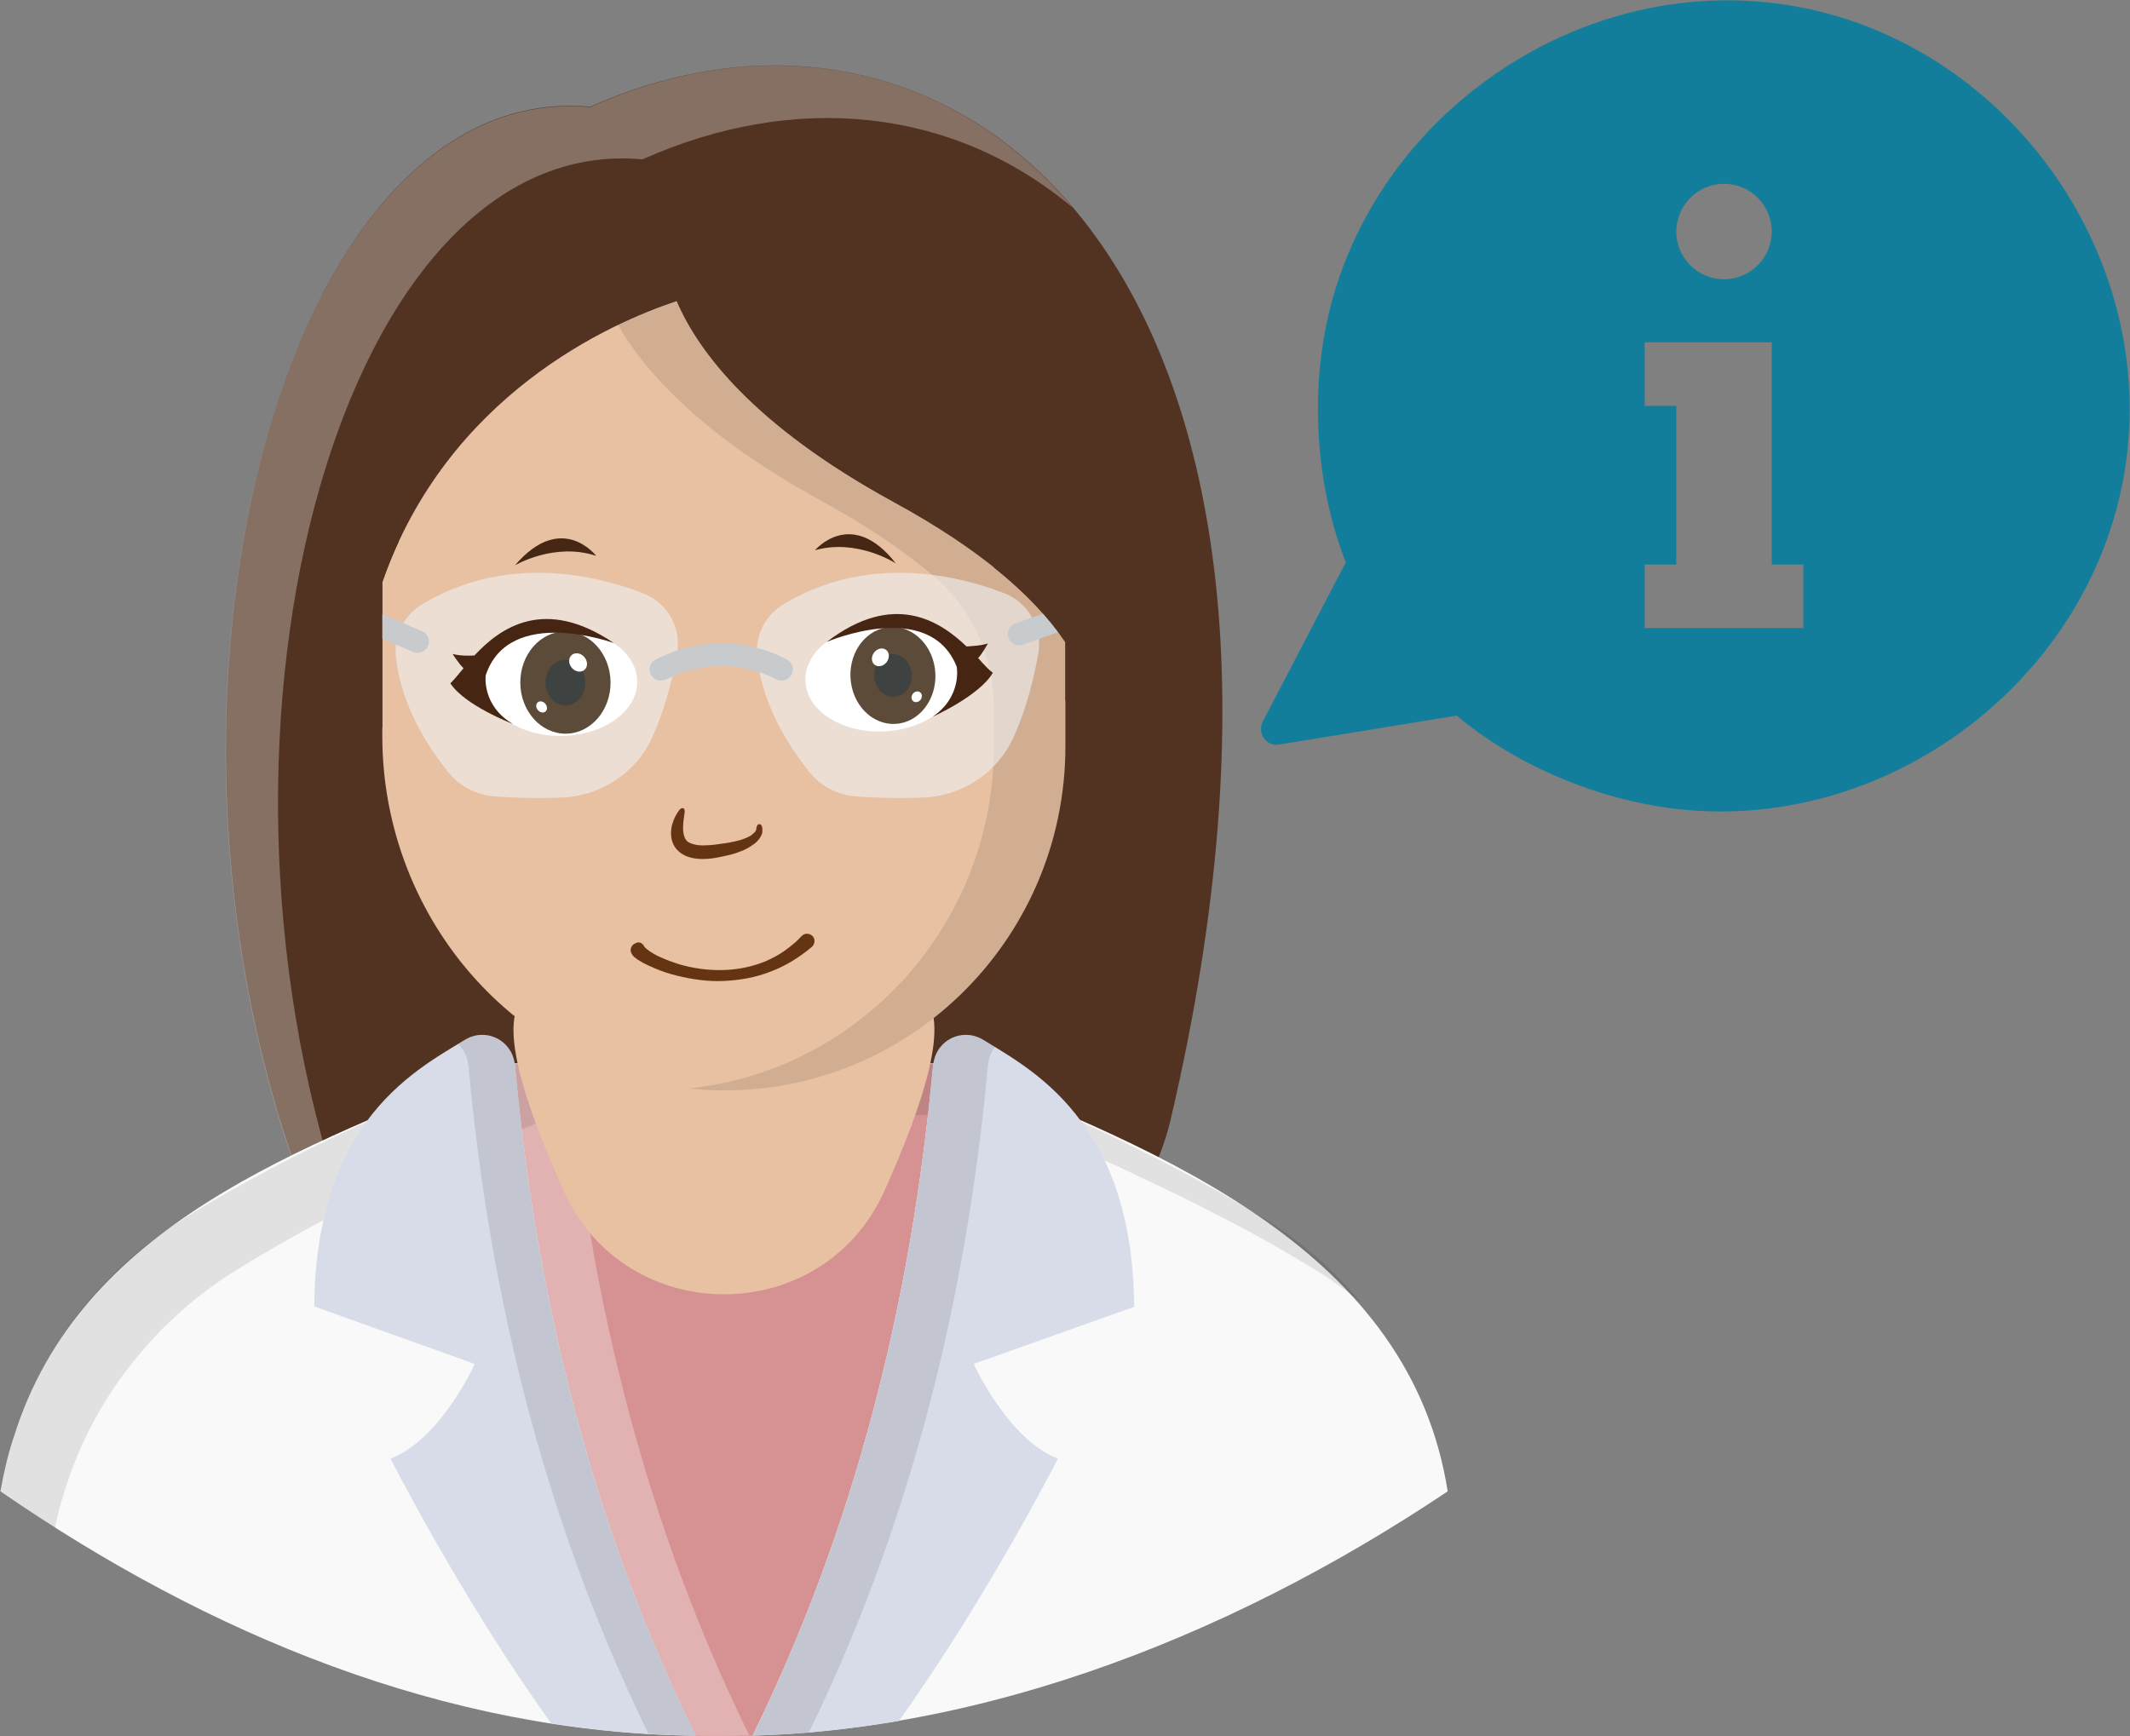 <?xml version="1.0" encoding="utf-8"?>
<!-- Generator: Adobe Illustrator 24.2.1, SVG Export Plug-In . SVG Version: 6.00 Build 0)  -->
<svg version="1.1" id="Layer_1" xmlns="http://www.w3.org/2000/svg" xmlns:xlink="http://www.w3.org/1999/xlink" x="0px" y="0px"
	 viewBox="0 0 566.6 461.9" style="enable-background:new 0 0 566.6 461.9;" xml:space="preserve">
<rect x="0" y="0" width="566.6" height="461.9" fill="#808080" stroke="none"/>
<style type="text/css">
	.st0{display:none;}
	.st1{display:inline;fill:#184E72;}
	.st2{fill:#523322;}
	.st3{opacity:0.3;}
	.st4{fill:#FFFFFF;}
	.st5{fill:#F9F9F9;}
	.st6{fill:#D69292;}
	.st7{opacity:0.1;}
	.st8{fill:#E8C0A2;}
	.st9{fill:#D8DCE8;}
	.st10{opacity:0.6;}
	.st11{fill:#EFF1F4;}
	.st12{fill:none;}
	.st13{fill:#5B4B38;}
	.st14{fill:#3E4341;}
	.st15{fill:#462512;}
	.st16{fill:#653413;}
	.st17{fill:#462714;}
	.st18{fill:none;stroke:#C8CBCD;stroke-width:6;stroke-linecap:round;stroke-miterlimit:10;}
	.st19{display:none;fill:#127E9B;}
	.st20{fill:#127E9B;}
</style>
<g>
	<g id="Layer_1_1_">
		<g>
			<g class="st0">
				<path class="st1" d="M220.6,146c-1.5,2.6-0.6,5.8,2,7.3s5.8,0.6,7.3-2c3.1-5.4,11.9-5.4,15,0c1.5,2.6,4.8,3.4,7.3,2
					c2.6-1.5,3.4-4.7,2-7.3C246.7,133,228,133,220.6,146L220.6,146z"/>
				<path class="st1" d="M147.9,136.3L147.9,136.3c-7,0-13.3,3.6-16.7,9.7c-1.5,2.6-0.6,5.8,2,7.3s5.8,0.6,7.3-2
					c3.3-5.8,11.6-5.8,15,0c1.5,2.6,4.8,3.4,7.3,2c2.6-1.5,3.4-4.7,2-7.3C161.1,139.9,154.9,136.3,147.9,136.3L147.9,136.3z"/>
				<path class="st1" d="M204,190.6c2.1-2.1,2.1-5.5,0-7.5s-5.5-2.1-7.5,0c-2.1,2.1-5.5,2.1-7.7,0c-2.1-2.1-5.5-2.1-7.5,0
					c-2.1,2.1-2.1,5.5,0,7.5C187.5,196.8,197.7,196.8,204,190.6L204,190.6z"/>
				<path class="st1" d="M192.6,226L192.6,226c14.5,0,28.5-6.2,38.2-16.9c2-2.2,1.8-5.5-0.4-7.5c-2.2-2-5.5-1.8-7.5,0.4
					c-7.7,8.5-18.8,13.4-30.3,13.4s-22.6-4.9-30.3-13.4c-2-2.2-5.4-2.3-7.5-0.4c-2.2,2-2.3,5.4-0.4,7.5
					C164.1,219.9,178.1,226,192.6,226z"/>
			</g>
			<g>
				<g>
					<g>
						<path class="st2" d="M311.4,297.9c-5.7,24.1-24.1,43.5-48,50c-52,14.1-99.4,14.7-142.1,1.2c-20.8-6.6-37.5-22.7-44.4-43.5
							C34.2,177.6,77.2,21.1,157,28.4C256.3-15.9,363.9,73.7,311.4,297.9L311.4,297.9z"/>
					</g>
					<g class="st3">
						<path class="st4" d="M285.4,55.3c-31.9-26.8-73.9-31-114.5-12.9C91.1,35.1,48.1,191.5,90.7,319.6c2.3,6.8,5.6,13.1,9.8,18.8
							c-10.9-8.2-19.2-19.5-23.7-32.7C34.1,177.6,77.2,21.2,157,28.5C203.8,7.5,252.5,16.4,285.4,55.3L285.4,55.3z"/>
					</g>
					<g>
						<path class="st5" d="M385.1,396.8c-59.1,39.6-129.5,67-200,65c-66.6-0.7-129.7-26.9-185-65c0.9-5,2-9.9,3.6-14.6
							C21.3,326,79.4,305.5,134,283.1l0.4-0.1c0.1-0.1,0.1-0.1,0.1-0.1h116.1c0,0,0.1,0,0.1,0.1l0.4,0.1
							C311.1,306.7,375.1,333.3,385.1,396.8z"/>
					</g>
					<g>
						<path class="st6" d="M248.3,282.9c-0.1,0.1-0.1,0.4-0.1,0.6c-5.8,63.5-21,123.2-48,178.3c-5,0.2-10.1,0.2-15.1,0.1
							c-27-55.1-42.3-114.8-48.1-178.3c0-0.2-0.1-0.4-0.1-0.6h111.4V282.9z"/>
					</g>
					<g class="st3">
						<path class="st4" d="M199.3,461.7c-4.8,0.2-9.5,0.2-14.2,0.1c-27-55.1-42.3-114.8-48.1-178.3c0-0.2-0.1-0.4-0.1-0.6h14.2
							c0.1,0.1,0.1,0.4,0.1,0.6C157,347,172.3,406.6,199.3,461.7z"/>
					</g>
					<g class="st7">
						<path d="M362.1,346.6c-4.1-3.3-8.4-6.5-13-9.2c-7.3-4.5-14.7-8.7-21.9-12.4c-9-4.7-17.7-9-25.6-12.6l-0.1-0.1
							c-1.2-0.6-2.4-1.1-3.6-1.7c-17.4-7.8-30.3-12.7-33-13.7l-0.4-0.1c-0.1-0.1-0.1-0.1-0.1-0.1H148.3c0,0-0.1,0-0.1,0.1l-0.4,0.1
							c-2.8,1.1-15.6,5.9-32.8,13.7h-0.1c-1.2,0.5-2.3,1.1-3.6,1.6v0.1c-8,3.6-16.9,7.9-25.9,12.7c-7.2,3.8-14.5,8-21.7,12.4
							c-11.2,6.8-21,15.6-28.9,25.7c-7.7,9.8-13.6,20.9-17.4,32.9c-1.1,3.4-2.1,7-2.8,10.5c-4.8-3.1-9.7-6.3-14.6-9.7
							c0.9-5,2-9.9,3.6-14.6c3.8-12,9.7-23.1,17.4-32.9c7.9-10.1,17.7-18.8,28.9-25.7c7.2-4.5,14.5-8.6,21.7-12.4
							c9-4.8,17.8-9,25.9-12.7v-0.1c1.3-0.6,2.4-1.1,3.6-1.6h0.1c17.1-7.8,30-12.6,32.8-13.7l0.4-0.1c0.1-0.1,0.1-0.1,0.1-0.1h116.1
							c0,0,0.1,0,0.1,0.1l0.4,0.1c2.7,1.1,15.6,5.9,33,13.7c1.2,0.6,2.4,1.1,3.6,1.7l0.1,0.1c7.9,3.6,16.6,7.9,25.6,12.6
							c7.2,3.8,14.6,8,21.9,12.4C345.5,329.7,354.5,337.6,362.1,346.6L362.1,346.6z"/>
					</g>
					<g>
						<path class="st8" d="M250.4,267.4c-2.6-1.4-4.6-2.2-5-2.3c7.5,5.8,0.7,27.7-10.2,51.9c-16.5,36.5-68.7,36.5-85.2,0
							c-10.9-24.2-17.8-46.1-10.2-51.9c-0.4,0.1-2.4,0.9-5.2,2.4v-33.6h115.8V267.4L250.4,267.4z"/>
					</g>
					<g>
						<path class="st8" d="M283.4,170.8v27.8c0,52-43,94-95.3,91.4c-48.8-2.2-86.4-44.7-86.4-94.1v-41C119,105.2,162.2,86,180,80.1
							c5.8,13.6,20.7,33.2,57.4,53.3C261.1,146.3,275.2,158.8,283.4,170.8L283.4,170.8z"/>
					</g>
					<g class="st7">
						<path d="M283.4,170.8v27.8c0,52-43,94-95.3,91.4c-1.6-0.1-3.2-0.2-4.8-0.4c45.7-4.8,81.1-43.9,81.1-91.1v-10.1
							c0-13.4-5.7-26.3-15.9-35c-7.7-6.6-17.5-13.3-30.1-20.2c-31.3-17.1-46.7-34-54.1-46.9c6.2-3,11.6-5,15.7-6.4
							c5.8,13.6,20.7,33.2,57.4,53.3C261.1,146.3,275.2,158.8,283.4,170.8L283.4,170.8z"/>
					</g>
					<g>
						<path class="st9" d="M185.1,461.8c-12.9-0.1-25.7-1.3-38.5-3.3c-24-33.4-42.7-70.4-42.7-70.4c13.4-5.2,22.4-25.2,22.4-25.2
							l-42.7-15.3c0.2-23.4,6.2-38.7,13.9-49.1v-0.1c8.6-11.7,19.1-17.4,26.1-21.7c5.5-3.4,12.4-0.1,13.3,6.2
							c0.1,0.1,0.1,0.4,0.1,0.6C142.8,347,158,406.7,185.1,461.8L185.1,461.8z"/>
					</g>
					<g class="st7">
						<path d="M185.1,461.8c-4.2-0.1-8.4-0.2-12.6-0.5c-26.9-55-42.1-114.6-47.9-177.8c0-0.2-0.1-0.4-0.1-0.6
							c-0.3-2.1-1.3-3.8-2.6-5.1c0.6-0.4,1.1-0.7,1.7-1.1c5.5-3.4,12.4-0.1,13.3,6.2c0.1,0.1,0.1,0.4,0.1,0.6
							C142.8,347,158,406.7,185.1,461.8z"/>
					</g>
					<g>
						<path class="st9" d="M281.4,388.1c0,0-18.5,36.5-42.3,69.8c-13,2.2-26,3.6-38.9,3.9c27-55,42.2-114.8,48-178.3
							c0-0.2,0.1-0.4,0.1-0.6c0.9-6.3,7.8-9.6,13.3-6.2c7,4.3,17.6,10.1,26.1,21.8l0.1,0.1c7.7,10.5,13.7,25.7,13.9,49.1L259,362.9
							C259,362.8,268,382.9,281.4,388.1z"/>
					</g>
					<g class="st7">
						<path d="M264.7,278.6c-1,1.2-1.6,2.6-1.8,4.3c-0.1,0.1-0.1,0.4-0.1,0.6c-5.8,63.1-20.9,122.6-47.6,177.4c-5,0.5-10,0.8-15,0.9
							c27-55,42.2-114.8,48-178.3c0-0.2,0.1-0.4,0.1-0.6c0.9-6.3,7.8-9.6,13.3-6.2C262.6,277.3,263.6,277.9,264.7,278.6z"/>
					</g>
					<g>
						<g class="st10">
							<path class="st11" d="M180.1,173.9c-1.7,9.5-4.1,16.8-6.6,22.3c-4.3,9.5-13.8,15.7-24.2,16c-7.1,0.3-13.4,0-17.8-0.3
								c-4.8-0.4-9.3-2.7-12.3-6.5c-10.1-12.6-13.1-23.4-13.9-30.6c-0.6-5.7,2.2-11.2,7.1-14.1c22-13.1,45.2-8,58.3-3
								C177.4,160.1,181.4,166.9,180.1,173.9L180.1,173.9z"/>
						</g>
						<g class="st10">
							<path class="st11" d="M276.2,173.9c-1.7,9.5-4.1,16.8-6.6,22.3c-4.3,9.5-13.8,15.7-24.2,16c-7.1,0.3-13.4,0-17.8-0.3
								c-4.8-0.4-9.3-2.7-12.3-6.5c-10.1-12.6-13.1-23.4-13.9-30.6c-0.6-5.7,2.2-11.2,7.1-14.1c22-13.1,45.2-8,58.3-3
								C273.4,160.1,277.4,166.9,276.2,173.9L276.2,173.9z"/>
						</g>
					</g>
				</g>
				<g>
					<g>
						<g class="st10">
							<path class="st12" d="M180.1,173.9c-1.7,9.5-4.1,16.8-6.6,22.3c-4.3,9.5-13.8,15.7-24.2,16c-7.1,0.3-13.4,0-17.8-0.3
								c-4.8-0.4-9.3-2.7-12.3-6.5c-10.1-12.6-13.1-23.4-13.9-30.6c-0.6-5.7,2.2-11.2,7.1-14.1c22-13.1,45.2-8,58.3-3
								C177.4,160.1,181.4,166.9,180.1,173.9L180.1,173.9z"/>
						</g>
						<g class="st10">
							<path class="st12" d="M279.7,173.9c-1.7,9.5-4.1,16.8-6.6,22.3c-4.3,9.5-13.8,15.7-24.2,16c-7.1,0.3-13.4,0-17.8-0.3
								c-4.8-0.4-9.3-2.7-12.3-6.5c-10.1-12.6-13.1-23.4-13.9-30.6c-0.6-5.7,2.2-11.2,7.1-14.1c22-13.1,45.2-8,58.3-3
								C276.9,160.1,280.9,166.9,279.7,173.9L279.7,173.9z"/>
						</g>
					</g>
				</g>
				<g>
					<g id="oeil_droite_4_">
						
							<ellipse transform="matrix(0.999 -4.712658e-02 4.712658e-02 0.999 -8.235 11.252)" class="st4" cx="234.5" cy="180.3" rx="20.3" ry="14.3"/>
						<g id="pupil_gauche_7_">
							
								<ellipse transform="matrix(0.999 -4.712658e-02 4.712658e-02 0.999 -8.204 11.392)" class="st13" cx="237.5" cy="179.7" rx="11.3" ry="12.9"/>
							
								<ellipse transform="matrix(0.999 -4.828233e-02 4.828233e-02 0.999 -8.398 11.676)" class="st14" cx="237.5" cy="179.7" rx="5" ry="5.7"/>
							
								<ellipse transform="matrix(0.603 -0.798 0.798 0.603 -46.545 256.24)" class="st4" cx="234.1" cy="174.9" rx="2.5" ry="2.1"/>
							
								<ellipse transform="matrix(0.603 -0.798 0.798 0.603 -51.107 268.144)" class="st4" cx="243.8" cy="185.4" rx="1.5" ry="1.3"/>
						</g>
					</g>
					<path class="st15" d="M260.2,175.1c1.3-1.5,2.6-3.9,2.6-3.9c-1.9,0.6-4.2,0.7-5.7,0.8c-7.3-7-19.5-14.7-37.2-1.2
						c0,0,27.3-11.8,34.6,6.6c0,0,1.5,7.9-6.4,13.3c0,0,12.5-5.6,16-11.7C263.1,178.3,261.8,176.9,260.2,175.1z"/>
				</g>
				<g>
					<g id="oeil_droite_2_">
						
							<ellipse transform="matrix(1 -1.051506e-02 1.051506e-02 1 -1.9 1.579)" class="st4" cx="149.2" cy="181.5" rx="20.3" ry="14.3"/>
						<g id="pupil_gauche_6_">
							
								<ellipse transform="matrix(1 -1.051506e-02 1.051506e-02 1 -1.901 1.591)" class="st13" cx="150.4" cy="181.6" rx="12" ry="13.6"/>
							
								<ellipse transform="matrix(1 -9.359322e-03 9.359322e-03 1 -1.693 1.416)" class="st14" cx="150.4" cy="181.6" rx="5.3" ry="6.1"/>
							
								<ellipse transform="matrix(0.762 -0.648 0.648 0.762 -77.586 141.512)" class="st4" cx="153.7" cy="176.3" rx="2.2" ry="2.6"/>
							
								<ellipse transform="matrix(0.762 -0.648 0.648 0.762 -87.543 138.073)" class="st4" cx="144" cy="188.1" rx="1.3" ry="1.6"/>
						</g>
					</g>
					<path class="st15" d="M123.3,177.8c-1.4-1.4-2.9-3.8-2.9-3.8c1.9,0.5,4.2,0.5,5.8,0.4c6.9-7.4,18.6-15.8,37.1-3.3
						c0,0-27.9-10.2-34.1,8.6c0,0-1.1,8,7.2,12.9c0,0-12.8-4.9-16.6-10.8C120.5,181.2,121.7,179.7,123.3,177.8z"/>
				</g>
				<g>
					<path class="st16" d="M182.1,216.3c-0.2,1.3-0.4,2.7-0.4,3.9c0,1.2,0.2,2.3,0.6,3s1,1.1,2.1,1.4c1,0.3,2.2,0.4,3.5,0.3
						c1.2,0,2.6-0.2,4-0.4l2-0.3l1.9-0.4c1.3-0.3,2.5-0.7,3.6-1.3c0.3-0.1,0.5-0.3,0.7-0.5s0.4-0.3,0.6-0.5s0.3-0.4,0.4-0.6
						s0.1-0.5,0.1-0.6l0.2-0.6c0.1-0.3,0.5-0.5,0.8-0.4c0.2,0.1,0.3,0.2,0.4,0.4c0.1,0.3,0.2,0.5,0.2,0.8c0,0.2,0,0.5,0,0.7
						c0,0.5-0.2,0.9-0.4,1.3c-0.4,0.8-1,1.4-1.6,1.9c-1.3,1-2.6,1.7-4,2.2c-0.7,0.3-1.4,0.5-2.1,0.7l-2.1,0.5
						c-1.4,0.3-2.8,0.6-4.3,0.7s-3.1,0.1-4.8-0.4c-0.8-0.2-1.7-0.6-2.5-1.2c-0.8-0.6-1.5-1.4-1.9-2.3c-0.8-1.8-0.7-3.7-0.3-5.2
						s1.1-2.9,2.1-4.1c0.3-0.3,0.8-0.4,1.1-0.1C182.1,215.6,182.2,215.9,182.1,216.3L182.1,216.3z"/>
				</g>
				<g>
					<path class="st16" d="M171.4,251.9c0-0.1-0.1-0.1-0.1-0.1C171.4,251.8,171.4,251.8,171.4,251.9c0.1,0.1,0.2,0.2,0.4,0.4
						c0.3,0.3,0.7,0.5,1,0.8c0.8,0.5,1.6,1,2.5,1.4c1.7,0.8,3.6,1.5,5.5,2.1c3.8,1.1,7.7,1.6,11.6,1.5c3.9-0.1,7.8-0.9,11.4-2.4
						c1.8-0.8,3.5-1.7,5-2.8l1.2-0.9l1.1-0.9c0.8-0.6,1.4-1.3,2.1-2l0.1-0.1c0.8-0.8,2-0.7,2.8,0c0.8,0.8,0.7,2,0,2.8l-0.1,0.1
						c-3.3,2.8-7,5.1-11,6.6c-4,1.6-8.2,2.3-12.4,2.5s-8.4-0.4-12.5-1.4c-2.1-0.5-4.1-1.2-6-2c-1-0.4-2-0.9-3-1.4
						c-0.5-0.3-1-0.6-1.5-0.9c-0.3-0.2-0.5-0.4-0.8-0.6l-0.4-0.4c-0.2-0.2-0.3-0.5-0.5-0.8c-0.4-1,0.1-2.1,1.1-2.5
						C169.9,250.4,171,250.9,171.4,251.9z"/>
				</g>
				<path class="st17" d="M216.8,146.4c0,0,9.7-11.6,21.5,3.5C238.3,149.9,228,143.2,216.8,146.4z"/>
				<path class="st17" d="M158.6,147.9c0,0-9.2-12-21.6,2.5C137,150.4,147.5,144.2,158.6,147.9z"/>
				<path class="st18" d="M175.8,178.1c2.8-1.4,8.1-3.7,15.2-3.9c8-0.2,14.1,2.4,16.9,3.9"/>
				<path class="st18" d="M271.1,168.7c6.4-2.3,12.8-4.5,19.2-6.8"/>
				<path class="st18" d="M111.1,170.7c-6.8-2.9-13.6-5.8-20.4-8.7"/>
				<path class="st2" d="M283.5,127.7c-9.4,0-17.3,10-19.1,23.3c8.4,6.7,14.6,13.4,19,19.9v15.5h0.1c10.8,0,19.5-13.1,19.5-29.3
					S294.3,127.7,283.5,127.7z"/>
				<path class="st2" d="M101.7,154.9c1.3-3.8,2.8-7.5,4.4-10.9c-2.3-4.6-5.4-7.4-8.8-7.4c-7.3,0-13.3,13.1-13.3,29.3
					s5.9,29.3,13.3,29.3c1.5,0,3-0.6,4.4-1.6L101.7,154.9L101.7,154.9z"/>
			</g>
		</g>
	</g>
	<path class="st19" d="M360,215c-2.1,0-4.2-0.8-5.8-2.4c-2.5-2.4-3.2-6-1.9-9.2l19.1-47.2c-12.9-16.8-19.7-36.4-19.7-57.2
		c0-26.6,11.3-51.6,31.8-70.3C403.7,10.2,430.6,0,459.1,0s55.5,10.2,75.7,28.8c20.5,18.7,31.8,43.7,31.8,70.3
		c0,19.1-5.9,37.6-17,53.6c-2.7,3.8-7.9,4.7-11.7,2.1c-3.8-2.7-4.7-7.9-2.1-11.7c9.2-13.1,14-28.3,14-44c0-45.4-40.7-82.3-90.7-82.3
		s-90.7,36.9-90.7,82.3c0,18.4,6.5,35.8,18.9,50.3c2,2.4,2.6,5.7,1.4,8.6l-13.2,32.6l38.4-16.9c2.1-0.9,4.5-1,6.7,0
		c12.1,5.2,25.1,7.8,38.5,7.8c15.5,0,30.8-3.6,44.2-10.4c4.1-2.1,9.2-0.5,11.3,3.7c2.1,4.1,0.5,9.2-3.7,11.3
		c-15.8,8-33.7,12.2-51.8,12.2c-14.5,0-28.5-2.6-41.7-7.7l-54,23.8C362.3,214.8,361.2,215,360,215z M467.5,136.5V91.1
		c0-4.6-3.8-8.4-8.4-8.4s-8.4,3.8-8.4,8.4v45.4c0,4.6,3.8,8.4,8.4,8.4C463.8,144.9,467.5,141.1,467.5,136.5z M459.1,53.7
		c-4.6,0-8.4,3.8-8.4,8.4l0,0c0,4.6,3.8,8.4,8.4,8.4c4.6,0,8.4-3.8,8.4-8.4l0,0C467.5,57.5,463.8,53.7,459.1,53.7z"/>
</g>
<g>
	<path class="st20" d="M475.9,1.4C418.4-7.9,361.3,33.2,352,90.8c-3.2,19.7-0.9,41.5,6,58.8L335.9,192c-0.7,1.4-0.6,3.1,0.3,4.4
		c0.9,1.3,2.5,2,4.1,1.7l47.2-7.7c14.3,12.1,34.3,21.1,53.9,24.2c57.5,9.3,114.5-31.9,123.8-89.4C574.5,67.7,533.4,10.7,475.9,1.4z
		 M458.6,48.9c7,0,12.7,5.7,12.7,12.7c0,7-5.7,12.7-12.7,12.7c-7,0-12.7-5.7-12.7-12.7C446,54.6,451.6,48.9,458.6,48.9z
		 M479.7,167.1h-42.2v-16.9h8.4V108h-8.4V91.1h33.8v59.1h8.4V167.1z"/>
</g>
</svg>
